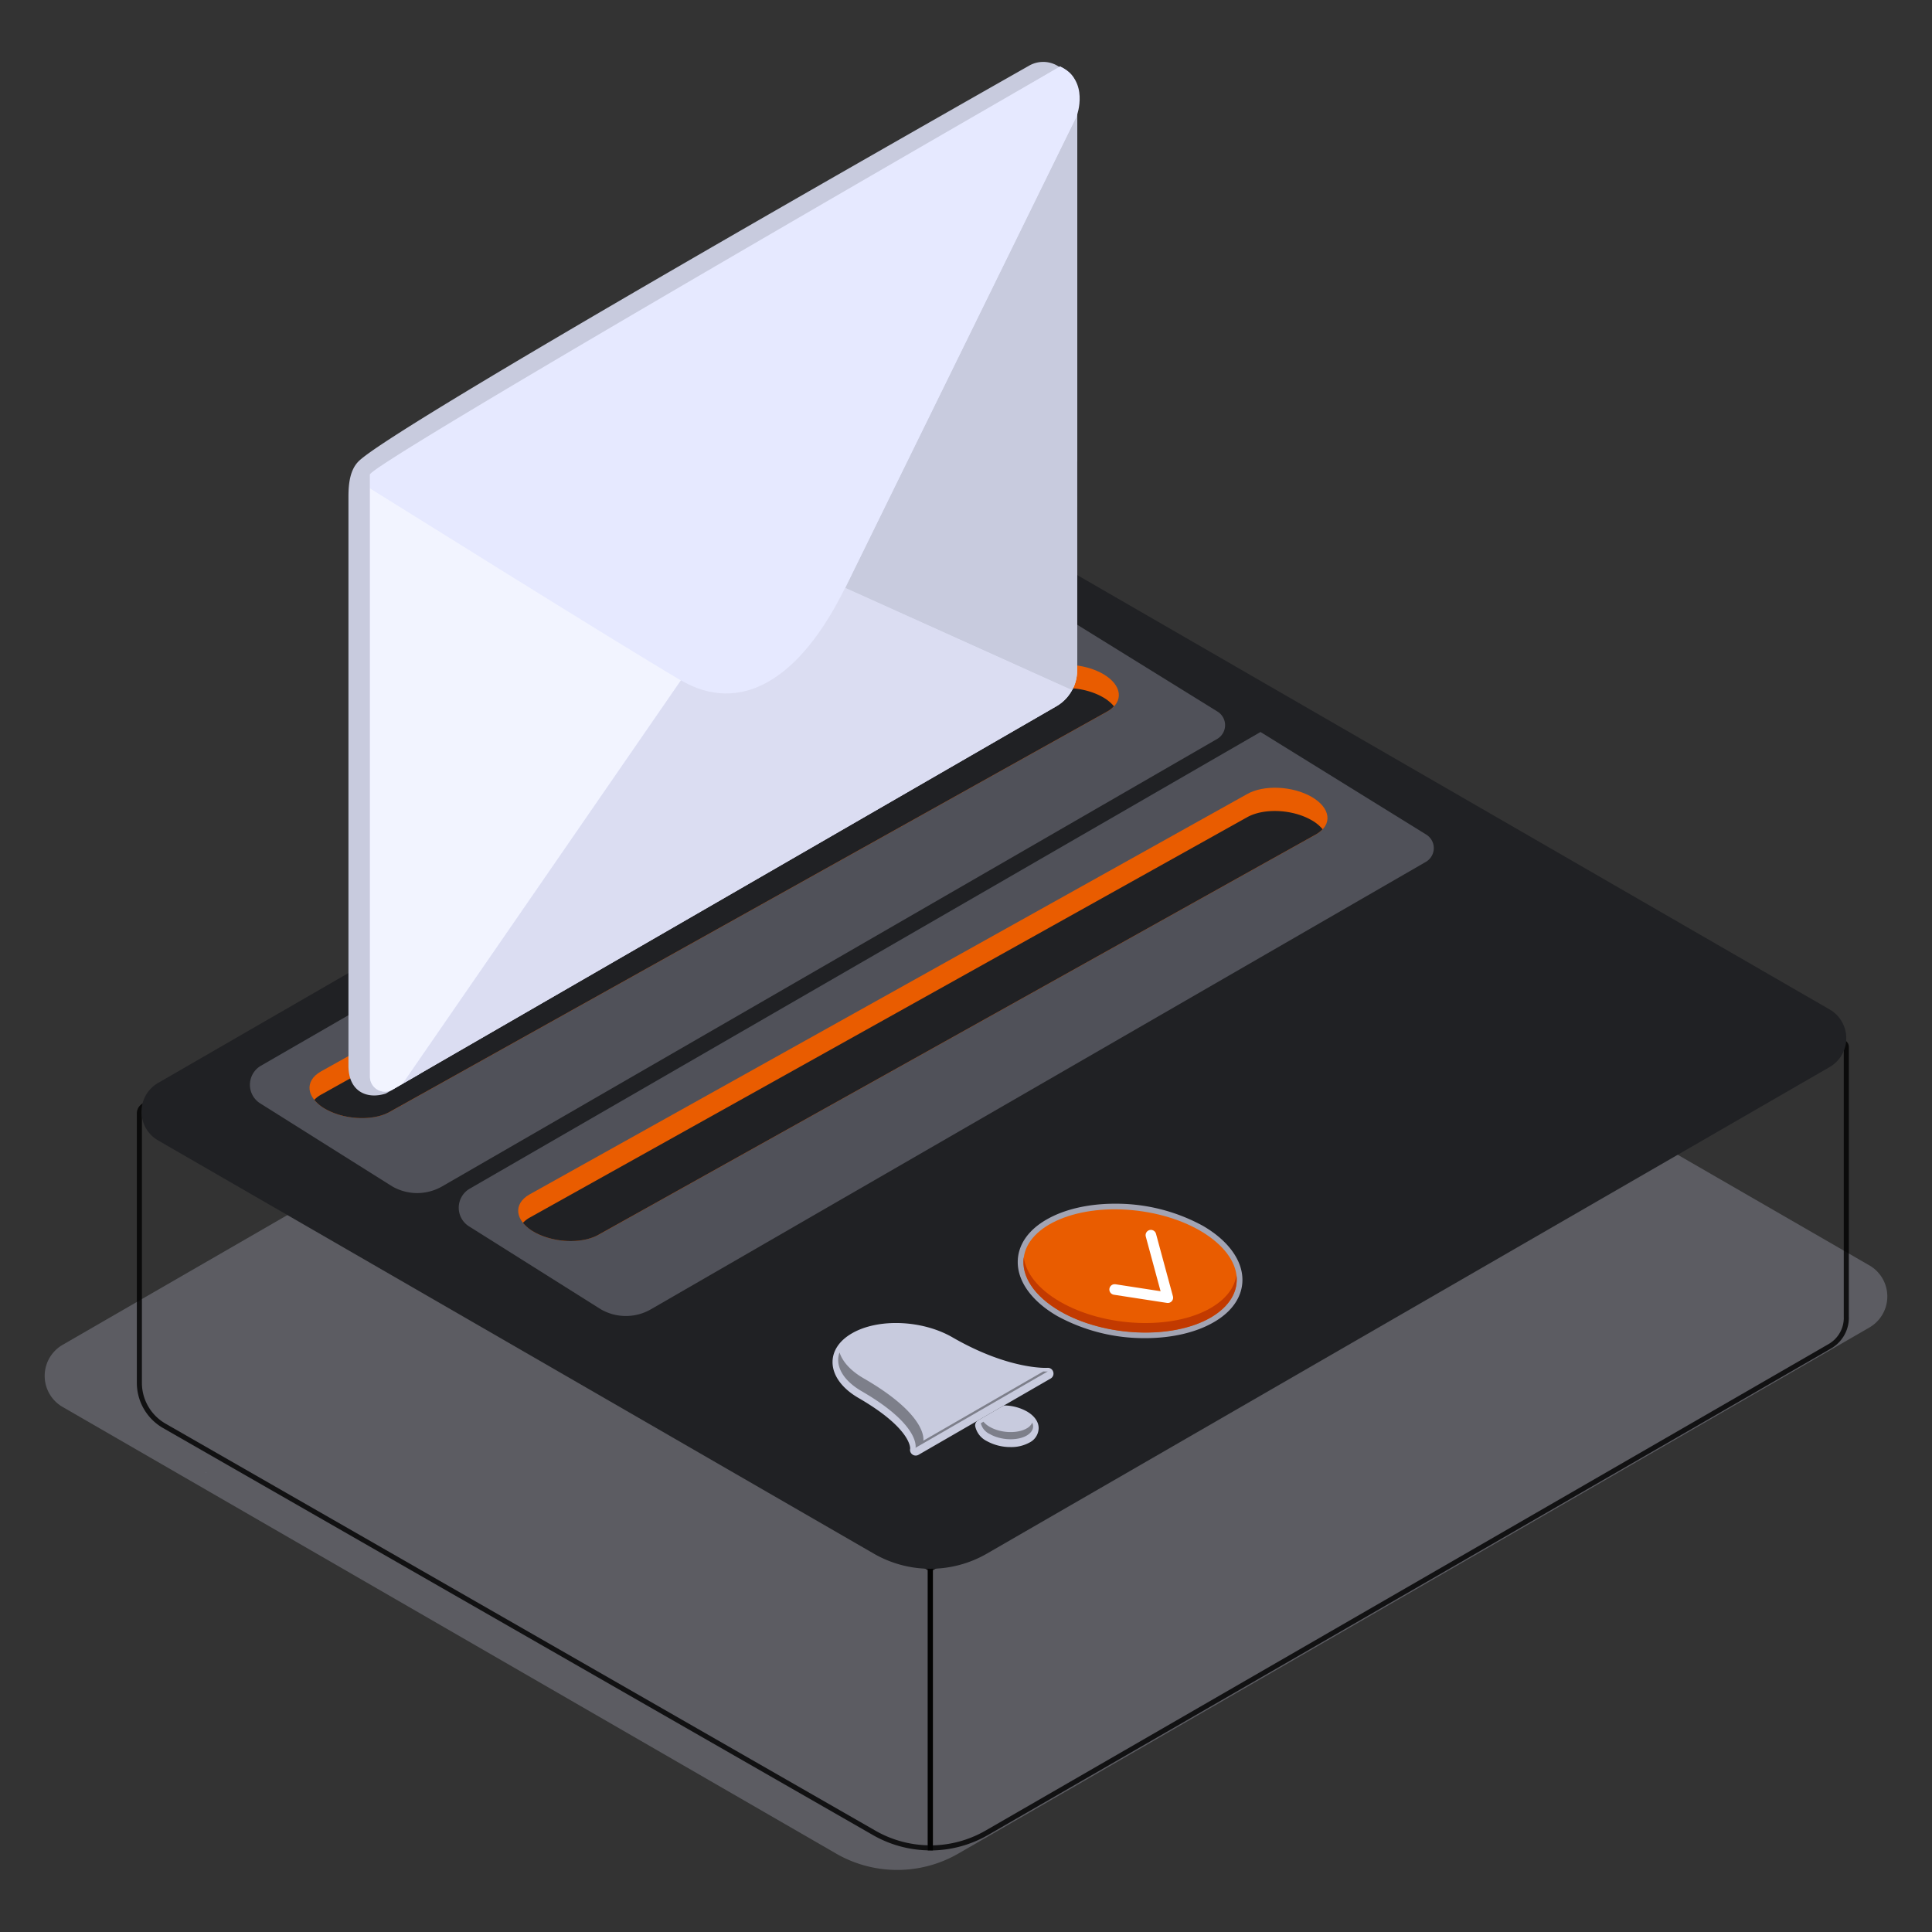 <svg id="Layer_1" data-name="Layer 1" xmlns="http://www.w3.org/2000/svg" xmlns:xlink="http://www.w3.org/1999/xlink" viewBox="0 0 500 500"><rect x="0" y="0" width="500" height="500" fill="#333333" stroke="none"/><defs><linearGradient id="linear-gradient" x1="122.43" y1="-20.98" x2="178.22" y2="283.32" gradientUnits="userSpaceOnUse"><stop offset="0.56" stop-color="#fff"/><stop offset="0.62" stop-color="#fbfbfb"/><stop offset="0.68" stop-color="#f1f1f1"/><stop offset="0.73" stop-color="#dedede"/><stop offset="0.79" stop-color="#c5c5c5"/><stop offset="0.84" stop-color="#a4a4a4"/><stop offset="0.89" stop-color="#7b7b7b"/><stop offset="0.94" stop-color="#4b4b4b"/><stop offset="0.98" stop-color="#141414"/><stop offset="1"/></linearGradient><mask id="mask" x="-48.35" y="-39.18" width="368.23" height="327.43" maskUnits="userSpaceOnUse"><polygon points="103.4 288.25 293.76 183.14 319.87 4.71 226.41 -39.18 -48.35 98.77 82.53 288.25 103.4 288.25" fill="url(#linear-gradient)"/></mask></defs><g opacity="0.37"><path d="M216.4,479.71,16.21,364.12a9.28,9.28,0,0,1,0-16.08L263.14,205.48a9.29,9.29,0,0,1,9.29,0l211.36,122a9.28,9.28,0,0,1,0,16.08L248,479.71A31.63,31.63,0,0,1,216.4,479.71Z" fill="#a2a4b3"/></g><path d="M240.77,406v72.22l0,0a29.22,29.22,0,0,1-14.61-3.92L42.51,369a12.84,12.84,0,0,1-6.44-11.12V288.18a2.28,2.28,0,0,1,3.44-2l63.8,38Z" fill="none" stroke="#000" stroke-miterlimit="10" stroke-width="1.31" opacity="0.81"/><path d="M477.83,341a8.51,8.51,0,0,1-4.3,7.43L255.39,474.32a29.37,29.37,0,0,1-14.49,3.92l-.13,0V406l178.88-103.6,56.23-32.57a1.29,1.29,0,0,1,1.94,1.11v70Z" fill="none" stroke="#000" stroke-miterlimit="10" stroke-width="1.31" opacity="0.81"/><path d="M226.14,402.08,40.92,295.14a8.59,8.59,0,0,1,0-14.88l228.46-131.9a8.56,8.56,0,0,1,8.59,0l195.56,112.9a8.6,8.6,0,0,1,0,14.88L255.4,402.08A29.29,29.29,0,0,1,226.14,402.08Z" fill="#202124"/><g opacity="0.37"><path d="M162,340.58a13,13,0,0,1-6.53-1.75l-33.91-21.34a5.7,5.7,0,0,1,0-9.86L326.22,189.44,369,215.92a4.12,4.12,0,0,1,0,7.14L168.48,338.83A13,13,0,0,1,162,340.58Z" fill="#a2a4b3"/></g><path d="M53.24,381v.21C53.17,381.18,53.17,381.12,53.24,381Z" fill="#a2a4b3"/><path d="M468.62,364.38h0v-.54A5,5,0,0,1,468.62,364.38Z" fill="#a2a4b3"/><path d="M155,319.51l185.65-103.6c4.3-2.48,3.76-6.81-1.2-9.68h0c-5-2.86-12.46-3.17-16.76-.69L137,309.14c-4.29,2.48-3.75,6.81,1.21,9.68h0C143.16,321.68,150.66,322,155,319.51Z" fill="#e95c00"/><path d="M339.41,212.25c-5-2.86-12.46-3.17-16.76-.69L137,315.16a7.34,7.34,0,0,0-1.66,1.31,10.25,10.25,0,0,0,2.87,2.35h0c5,2.86,12.46,3.17,16.76.69l185.65-103.6a7.14,7.14,0,0,0,1.67-1.31A10.25,10.25,0,0,0,339.41,212.25Z" fill="#202124"/><g opacity="0.37"><path d="M108,308.77a13.08,13.08,0,0,1-6.52-1.75L67.53,285.67a5.69,5.69,0,0,1,0-9.86l204.7-118.19L315,184.1a4.13,4.13,0,0,1,0,7.14L114.49,307A13.12,13.12,0,0,1,108,308.77Z" fill="#a2a4b3"/></g><path d="M101,287.69l185.66-103.6c4.29-2.48,3.76-6.81-1.2-9.68h0c-5-2.86-12.47-3.17-16.76-.69L83,277.32c-4.3,2.48-3.76,6.81,1.2,9.68h0C89.17,289.86,96.67,290.17,101,287.69Z" fill="#e95c00"/><path d="M285.43,180.44c-5-2.87-12.47-3.18-16.76-.7L83,283.35a6.85,6.85,0,0,0-1.66,1.3A10.19,10.19,0,0,0,84.21,287h0c5,2.86,12.46,3.17,16.76.69l185.66-103.6a6.82,6.82,0,0,0,1.66-1.31A10.5,10.5,0,0,0,285.43,180.44Z" fill="#202124"/><g mask="url(#mask)"><path d="M90.18,275.83V128.58c0-3.32.36-7.07,2.77-9.34C103.11,109.69,239.59,32.17,266.32,17a7.33,7.33,0,0,1,9.63,2.1A15.54,15.54,0,0,1,278.74,28V119.3L108.51,278l-8.64,5C95,284.59,90.18,282.51,90.18,275.83Z" fill="#c8cbde"/><path d="M278.74,24.29V173.56a10.65,10.65,0,0,1-5.31,9.2L101.55,282a3.87,3.87,0,0,1-5.8-3.35V122.8c0-2.84,178.62-105.59,178.62-105.59C277.62,18.84,278.74,20.65,278.74,24.29Z" fill="#e6e9ff"/><path d="M101.55,282l2.67-1.55,72-104.37L95.75,126.36V278.64A3.87,3.87,0,0,0,101.55,282Z" fill="#f2f4ff"/><path d="M273.43,182.76a10.7,10.7,0,0,0,4-4.14L218.7,152.15l-42.47,23.92-72,104.37Z" fill="#dbddf2"/><path d="M278.74,29.9l-60,122.25,58.74,26.47h0a10.61,10.61,0,0,0,1.3-5.06Z" fill="#c8cbde"/></g><path d="M265.76,365.28a12.32,12.32,0,0,0-5.51-1.54h-.07a1.46,1.46,0,0,0-.73.2l-6.35,3.66a1.48,1.48,0,0,0-.72,1.49,5.61,5.61,0,0,0,3,3.86,12.65,12.65,0,0,0,6.14,1.55,9.77,9.77,0,0,0,4.89-1.16,4.26,4.26,0,0,0,2.39-3.67C268.84,368,267.71,366.4,265.76,365.28Z" fill="#c8cbde"/><path d="M272.56,355a1.43,1.43,0,0,0-1.51-1c-.1,0-9.9.57-24.59-7.92-7.8-4.49-19.23-4.94-26-1-3.22,1.86-5,4.5-5,7.44,0,3.43,2.46,6.82,6.75,9.29,13.8,8,13.34,13.09,13.34,13.09a1.47,1.47,0,0,0,.56,1.51,1.46,1.46,0,0,0,1.61.09l34.19-19.74A1.47,1.47,0,0,0,272.56,355Zm-34.45,17.81c-.92-2.82-4.12-7.63-14.45-13.6-3.35-1.93-5.27-4.39-5.27-6.74,0-1.87,1.21-3.56,3.51-4.88a20.19,20.19,0,0,1,9.93-2.28A27.06,27.06,0,0,1,245,348.64c9.29,5.37,16.7,7.3,21.26,8Z" fill="#c8cbde"/><path d="M256.15,371.12c2.83,1.63,7.11,1.81,9.56.4s2.14-3.89-.69-5.52a10.8,10.8,0,0,0-4.84-1.34l-6.34,3.66A4.19,4.19,0,0,0,256.15,371.12Z" fill="#c8cbde"/><path id="Path_54" data-name="Path 54" d="M222.92,360c15.36,8.87,14.05,14.69,14.05,14.69l34.19-19.74s-10.09.76-25.44-8.11c-7.27-4.19-18.26-4.65-24.56-1s-5.5,10,1.76,14.17" fill="#c8cbde"/><g opacity="0.65"><path d="M265.71,369.67c-2.44,1.41-6.73,1.23-9.56-.4a5.91,5.91,0,0,1-1.63-1.33l-.68.39a4.17,4.17,0,0,0,2.31,2.8c2.83,1.63,7.12,1.81,9.56.39,1.49-.87,2-2.12,1.44-3.34A3.29,3.29,0,0,1,265.71,369.67Z" fill="#55565e"/><path d="M271.16,354.93a11.19,11.19,0,0,1-1.15,0h0l-31.06,17.92s1.44-6.39-15.42-16.13c-3.37-1.94-5.48-4.31-6.26-6.71-1.21,3.31.75,7.13,5.67,10,15.34,8.86,14,14.68,14,14.68Z" fill="#55565e"/></g><path d="M296.42,346.31a46.9,46.9,0,0,1-22.77-5.7c-6.52-3.77-10.27-8.87-10.26-14,0-4.33,2.65-8.25,7.47-11,4.56-2.64,10.83-4.09,17.64-4.09a46.9,46.9,0,0,1,22.77,5.7c6.52,3.77,10.27,8.87,10.27,14,0,4.34-2.66,8.26-7.48,11-4.56,2.64-10.83,4.09-17.64,4.09Z" fill="#a2a4b3"/><ellipse cx="292.46" cy="328.9" rx="15.69" ry="27.74" transform="translate(-69.4 579.42) rotate(-83.05)" fill="#e95c00"/><path d="M313.32,341c-10,5.76-27.41,5-38.94-1.62-6.89-4-10.1-9.19-9.44-14,.52,4.05,3.7,8.22,9.44,11.53,11.53,6.64,29,7.36,38.94,1.61,4-2.32,6.21-5.32,6.66-8.53C320.52,334.07,318.34,338.05,313.32,341Z" fill="#c23a00"/><polyline points="297.85 319.66 302.23 335.84 288.47 333.72" fill="none" stroke="#fff" stroke-linecap="round" stroke-linejoin="round" stroke-width="2.74"/><path d="M95.75,126.36s65.1,40.77,80.48,49.71,30.71,0,42.47-23.92l60-122.25s3.34-9.07-4.37-12.69L95.75,122.8Z" fill="#e6e9ff"/></svg>